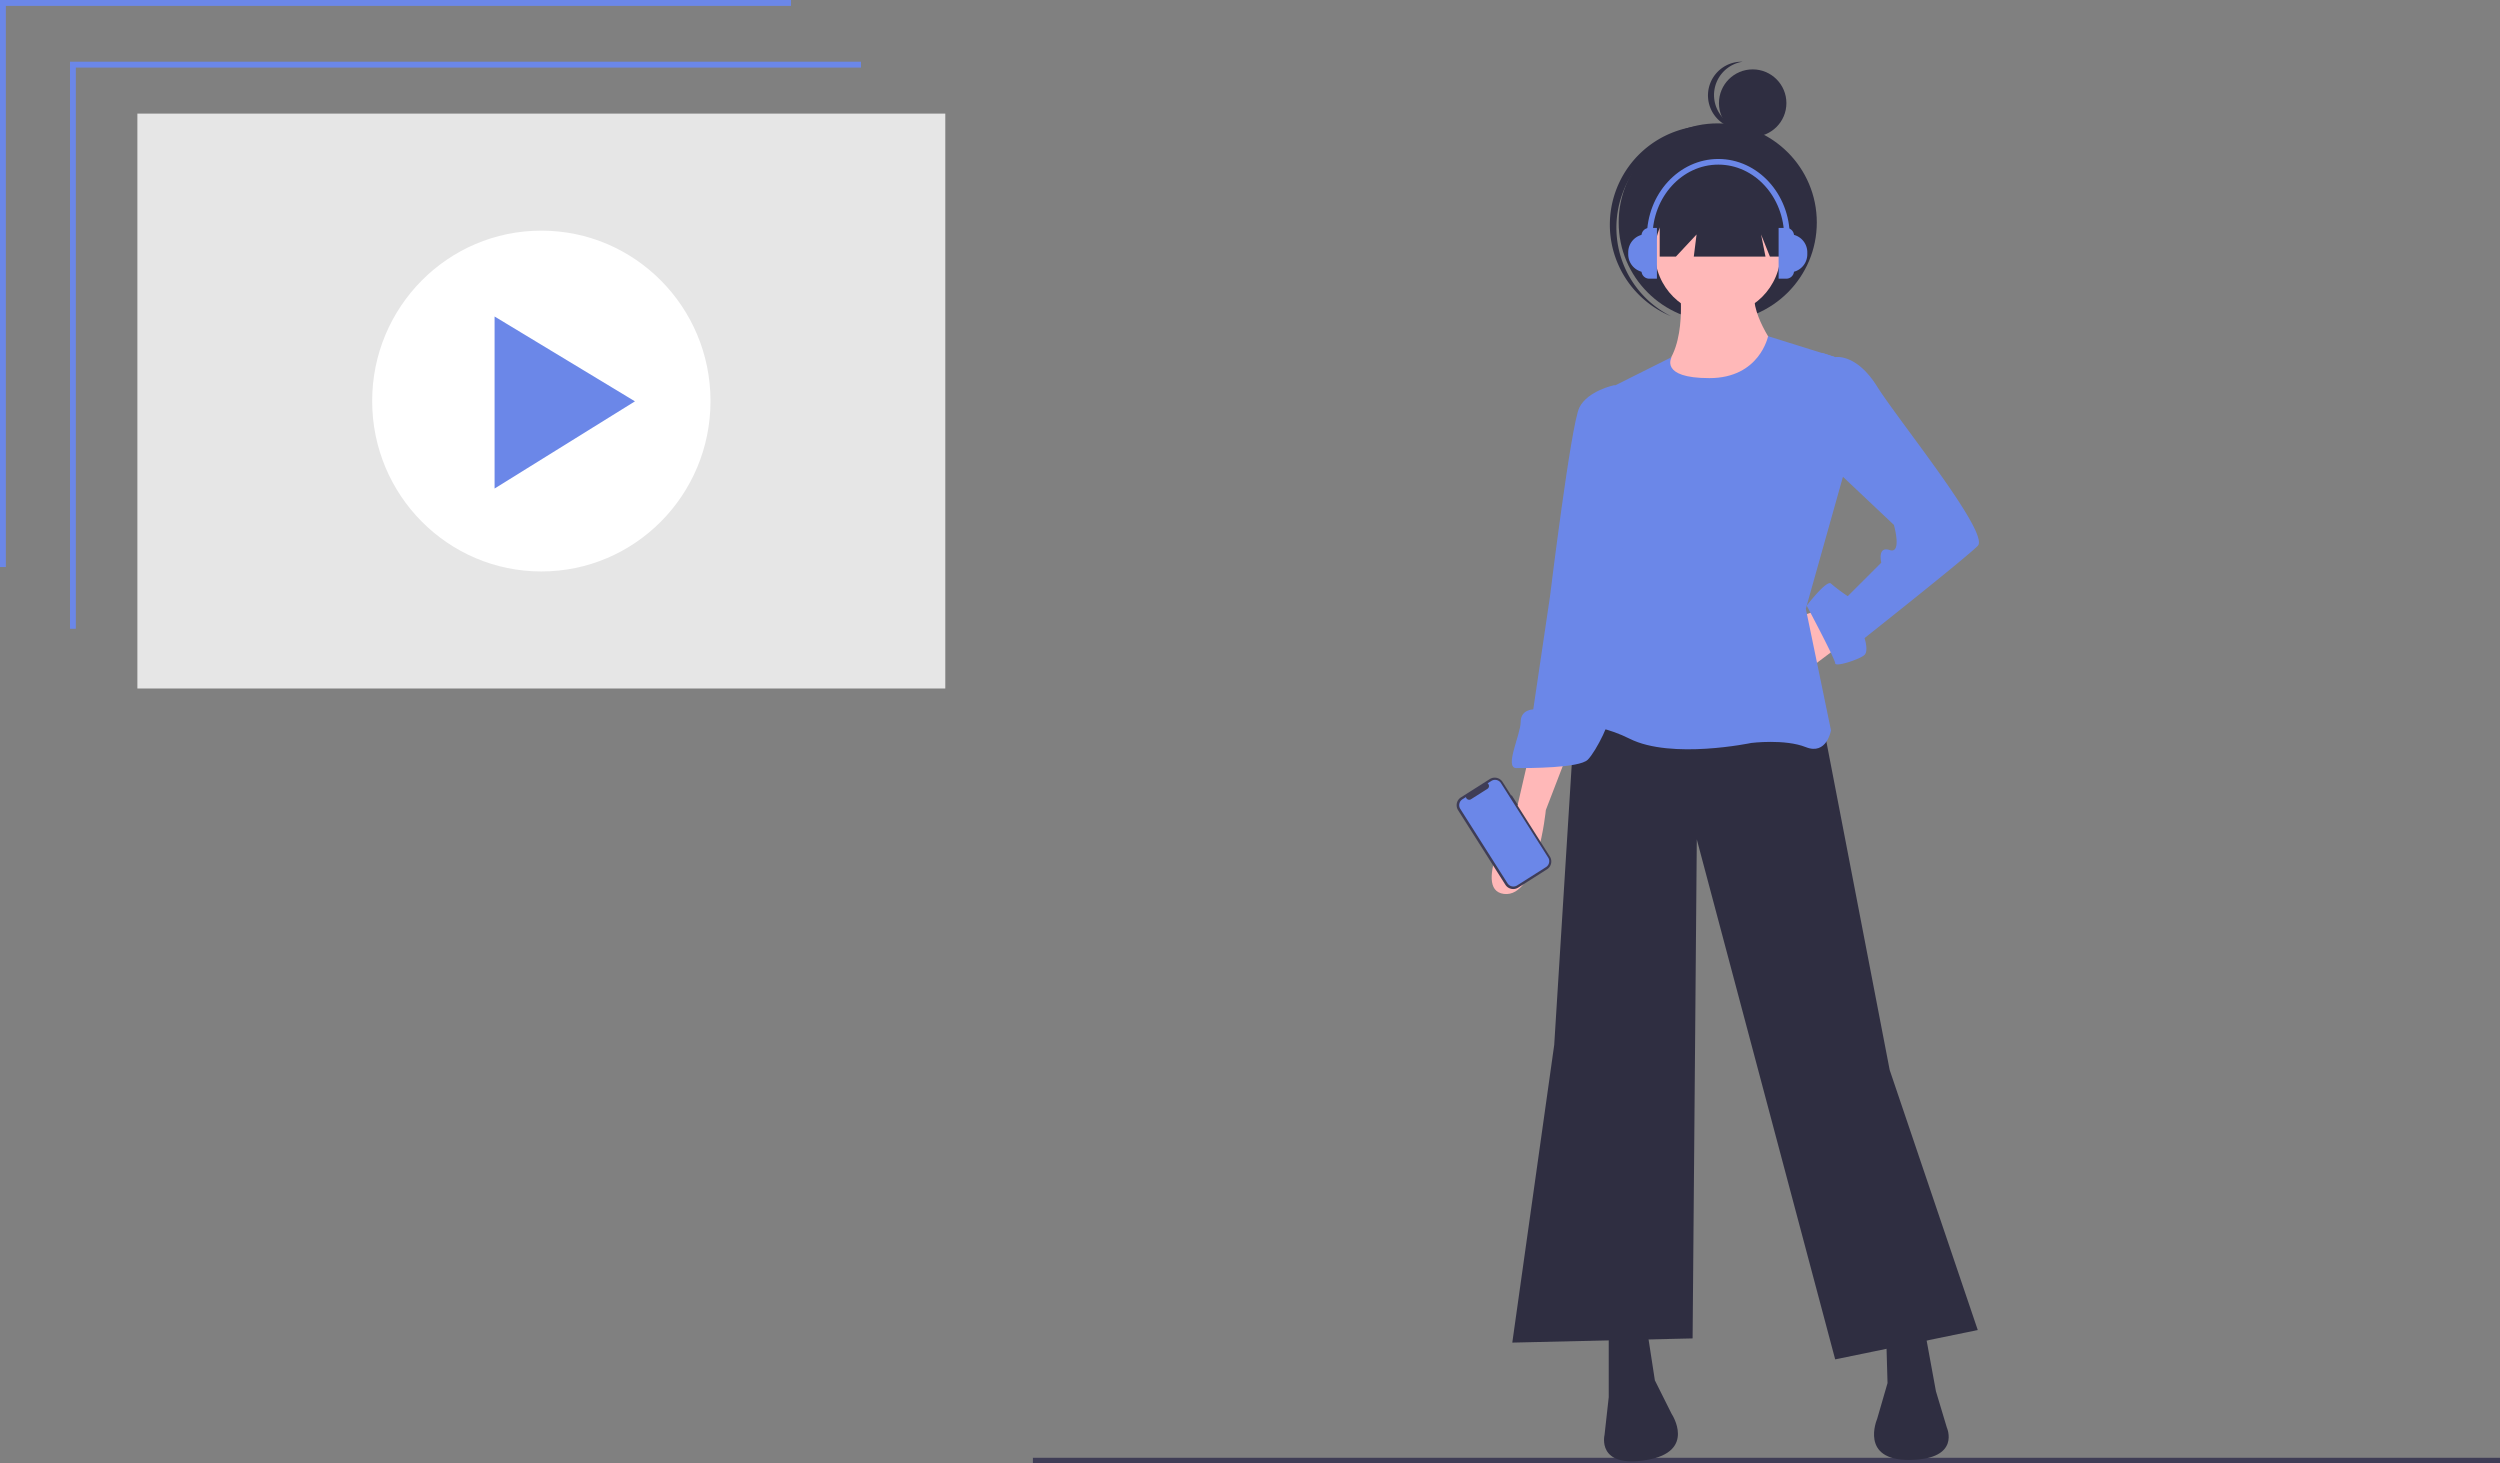 <svg id="aae8aaa9-703e-421f-906f-658ac5fe5d58" data-name="Layer 1" xmlns="http://www.w3.org/2000/svg" width="886.102" height="518.697" viewBox="0 0 886.102 518.697"><rect x="0" y="0" width="886.102" height="518.697" fill="#808080" stroke="none"/><title>playlist</title><rect x="366.102" y="516.697" width="520" height="2" fill="#3f3d56"/><circle cx="621.221" cy="36.546" r="11.954" fill="#2f2e41"/><path d="M766.886,231.545a11.955,11.955,0,0,1,7.725-19.02,11.951,11.951,0,1,0,1.486,23.758A11.924,11.924,0,0,1,766.886,231.545Z" transform="translate(-156.949 -190.652)" fill="#2f2e41"/><circle cx="608.837" cy="78.843" r="35.114" fill="#2f2e41"/><path d="M733.068,256.704a35.107,35.107,0,0,1,45.468-17.729c-.354-.177-.706-.357-1.069-.524a35.114,35.114,0,1,0-29.302,63.822c.363.167.729.316,1.094.469A35.108,35.108,0,0,1,733.068,256.704Z" transform="translate(-156.949 -190.652)" fill="#2f2e41"/><polygon points="652.693 228.404 640.802 237.322 634.857 219.486 648.234 215.027 652.693 228.404" fill="#ffb8b8"/><polygon points="646.004 255.901 669.785 379.265 700.998 471.416 650.463 481.82 601.415 297.517 599.928 474.389 536.017 475.875 550.88 370.347 558.312 251.442 646.004 255.901" fill="#2f2e41"/><path d="M727.151,662.068v23.781l-1.486,13.377s-2.973,11.891,14.863,8.918S749.446,691.794,749.446,691.794l-5.945-11.891L740.528,660.581Z" transform="translate(-156.949 -190.652)" fill="#2f2e41"/><path d="M838.834,660.377l4.287,23.391,3.874,12.89s5.068,11.16-13.012,11.451-11.719-14.474-11.719-14.474l3.704-12.768-.56-19.541Z" transform="translate(-156.949 -190.652)" fill="#2f2e41"/><circle cx="608.846" cy="89.433" r="22.295" fill="#ffb8b8"/><path d="M752.419,293.462s2.973,23.781-8.918,29.726,22.295,14.863,22.295,14.863l20.808-23.781s-10.404-13.377-7.432-22.295Z" transform="translate(-156.949 -190.652)" fill="#ffb8b8"/><path d="M783.631,309.811s-2.973,14.863-20.808,14.863-13.377-7.432-13.377-7.432l-23.781,11.891,2.973,68.37-20.808,50.535s11.891-2.973,26.754,4.459,43.103,1.486,43.103,1.486,11.891-1.486,19.322,1.486,8.918-5.945,8.918-5.945L797.008,406.422l13.377-47.562-2.973-41.617Z" transform="translate(-156.949 -190.652)" fill="#6b87e8"/><path d="M698.911,458.443l-4.459,19.322s-16.349,28.24-4.459,29.726,14.863-29.726,14.863-29.726l7.432-19.322Z" transform="translate(-156.949 -190.652)" fill="#ffb8b8"/><path d="M795.522,321.702l7.312-5.985,4.578,1.526s7.432-1.486,14.863,10.404,40.13,52.021,35.672,56.48-40.13,32.699-40.13,32.699,1.486,4.459,0,5.945-10.404,4.459-10.404,2.973-10.094-20.426-10.094-20.426,7.121-9.3,8.607-7.814a59.258,59.258,0,0,0,5.945,4.459l11.891-11.891s-1.486-5.945,2.973-4.459,1.486-8.918,1.486-8.918L801.467,351.428Z" transform="translate(-156.949 -190.652)" fill="#6b87e8"/><path d="M733.096,329.133l-4.001-1.96s-9.376,1.96-12.348,7.906-10.404,66.884-10.404,66.884l-5.945,40.13s-4.459,0-4.459,4.459-5.945,16.349-1.486,16.349,22.295,0,25.267-2.973,8.918-14.863,7.432-16.349-4.459-1.486-4.459-1.486l8.918-41.617Z" transform="translate(-156.949 -190.652)" fill="#6b87e8"/><polygon points="588.266 66.122 588.266 90.945 594.015 90.945 601.331 83.106 600.351 90.945 625.762 90.945 624.195 83.106 627.33 90.945 631.38 90.945 631.38 66.122 588.266 66.122" fill="#2f2e41"/><path d="M631.157,83.024h3.017a6.409,6.409,0,0,1,6.409,6.409v.7a6.409,6.409,0,0,1-6.409,6.409h-3.017a0,0,0,0,1,0,0V83.024A0,0,0,0,1,631.157,83.024Z" fill="#6b87e8"/><path d="M630.413,80.791h2.729a2.729,2.729,0,0,1,2.729,2.729V96.046a2.729,2.729,0,0,1-2.729,2.729H630.413a0,0,0,0,1,0,0V80.791A0,0,0,0,1,630.413,80.791Z" fill="#6b87e8"/><path d="M734.059,273.675h3.017a6.409,6.409,0,0,1,6.409,6.409v.7a6.409,6.409,0,0,1-6.409,6.409h-3.017a0,0,0,0,1,0,0V273.675A0,0,0,0,1,734.059,273.675Z" transform="translate(1320.595 370.217) rotate(-180)" fill="#6b87e8"/><path d="M738.772,271.443h2.729a2.729,2.729,0,0,1,2.729,2.729v12.526a2.729,2.729,0,0,1-2.729,2.729H738.772a0,0,0,0,1,0,0V271.443A0,0,0,0,1,738.772,271.443Z" transform="translate(1326.052 370.217) rotate(-180)" fill="#6b87e8"/><path d="M791.331,274.616h-2c0-14.125-10.466-25.616-23.33-25.616-12.865,0-23.331,11.491-23.331,25.616h-2C740.67,259.389,752.033,247,766.001,247,779.968,247,791.331,259.389,791.331,274.616Z" transform="translate(-156.949 -190.652)" fill="#6b87e8"/><path d="M692.757,472.519l-.176.111-3.054-4.814a3.3,3.3,0,0,0-4.554-1.019l-10.199,6.471a3.3,3.3,0,0,0-1.019,4.554l16.756,26.411a3.3,3.3,0,0,0,4.554,1.019l10.199-6.471a3.3,3.3,0,0,0,1.019-4.554l-11.528-18.17.176-.112Z" transform="translate(-156.949 -190.652)" fill="#3f3d56"/><path d="M688.946,468.212l16.732,26.372a2.464,2.464,0,0,1-.761,3.401l-10.248,6.502a2.464,2.464,0,0,1-3.401-.761l-16.732-26.372a2.464,2.464,0,0,1,.761-3.401l1.243-.789a1.171,1.171,0,0,0,1.779.781l5.843-3.707a1.171,1.171,0,0,0,.051-1.943l1.331-.845A2.464,2.464,0,0,1,688.946,468.212Z" transform="translate(-156.949 -190.652)" fill="#6b87e8"/><rect x="48.693" y="40.268" width="286.358" height="203.762" fill="#e6e6e6"/><polygon points="26.878 222.855 24.811 222.855 24.811 21.869 305.177 21.869 305.177 23.952 26.878 23.952 26.878 222.855" fill="#6b87e8"/><polygon points="2.068 200.986 0 200.986 0 0 280.366 0 280.366 2.083 2.068 2.083 2.068 200.986" fill="#6b87e8"/><ellipse cx="191.872" cy="142.148" rx="59.959" ry="60.4" fill="#fff"/><polygon points="175.301 112.182 175.301 173.156 225.051 142.252 175.301 112.182" fill="#6b87e8"/></svg>